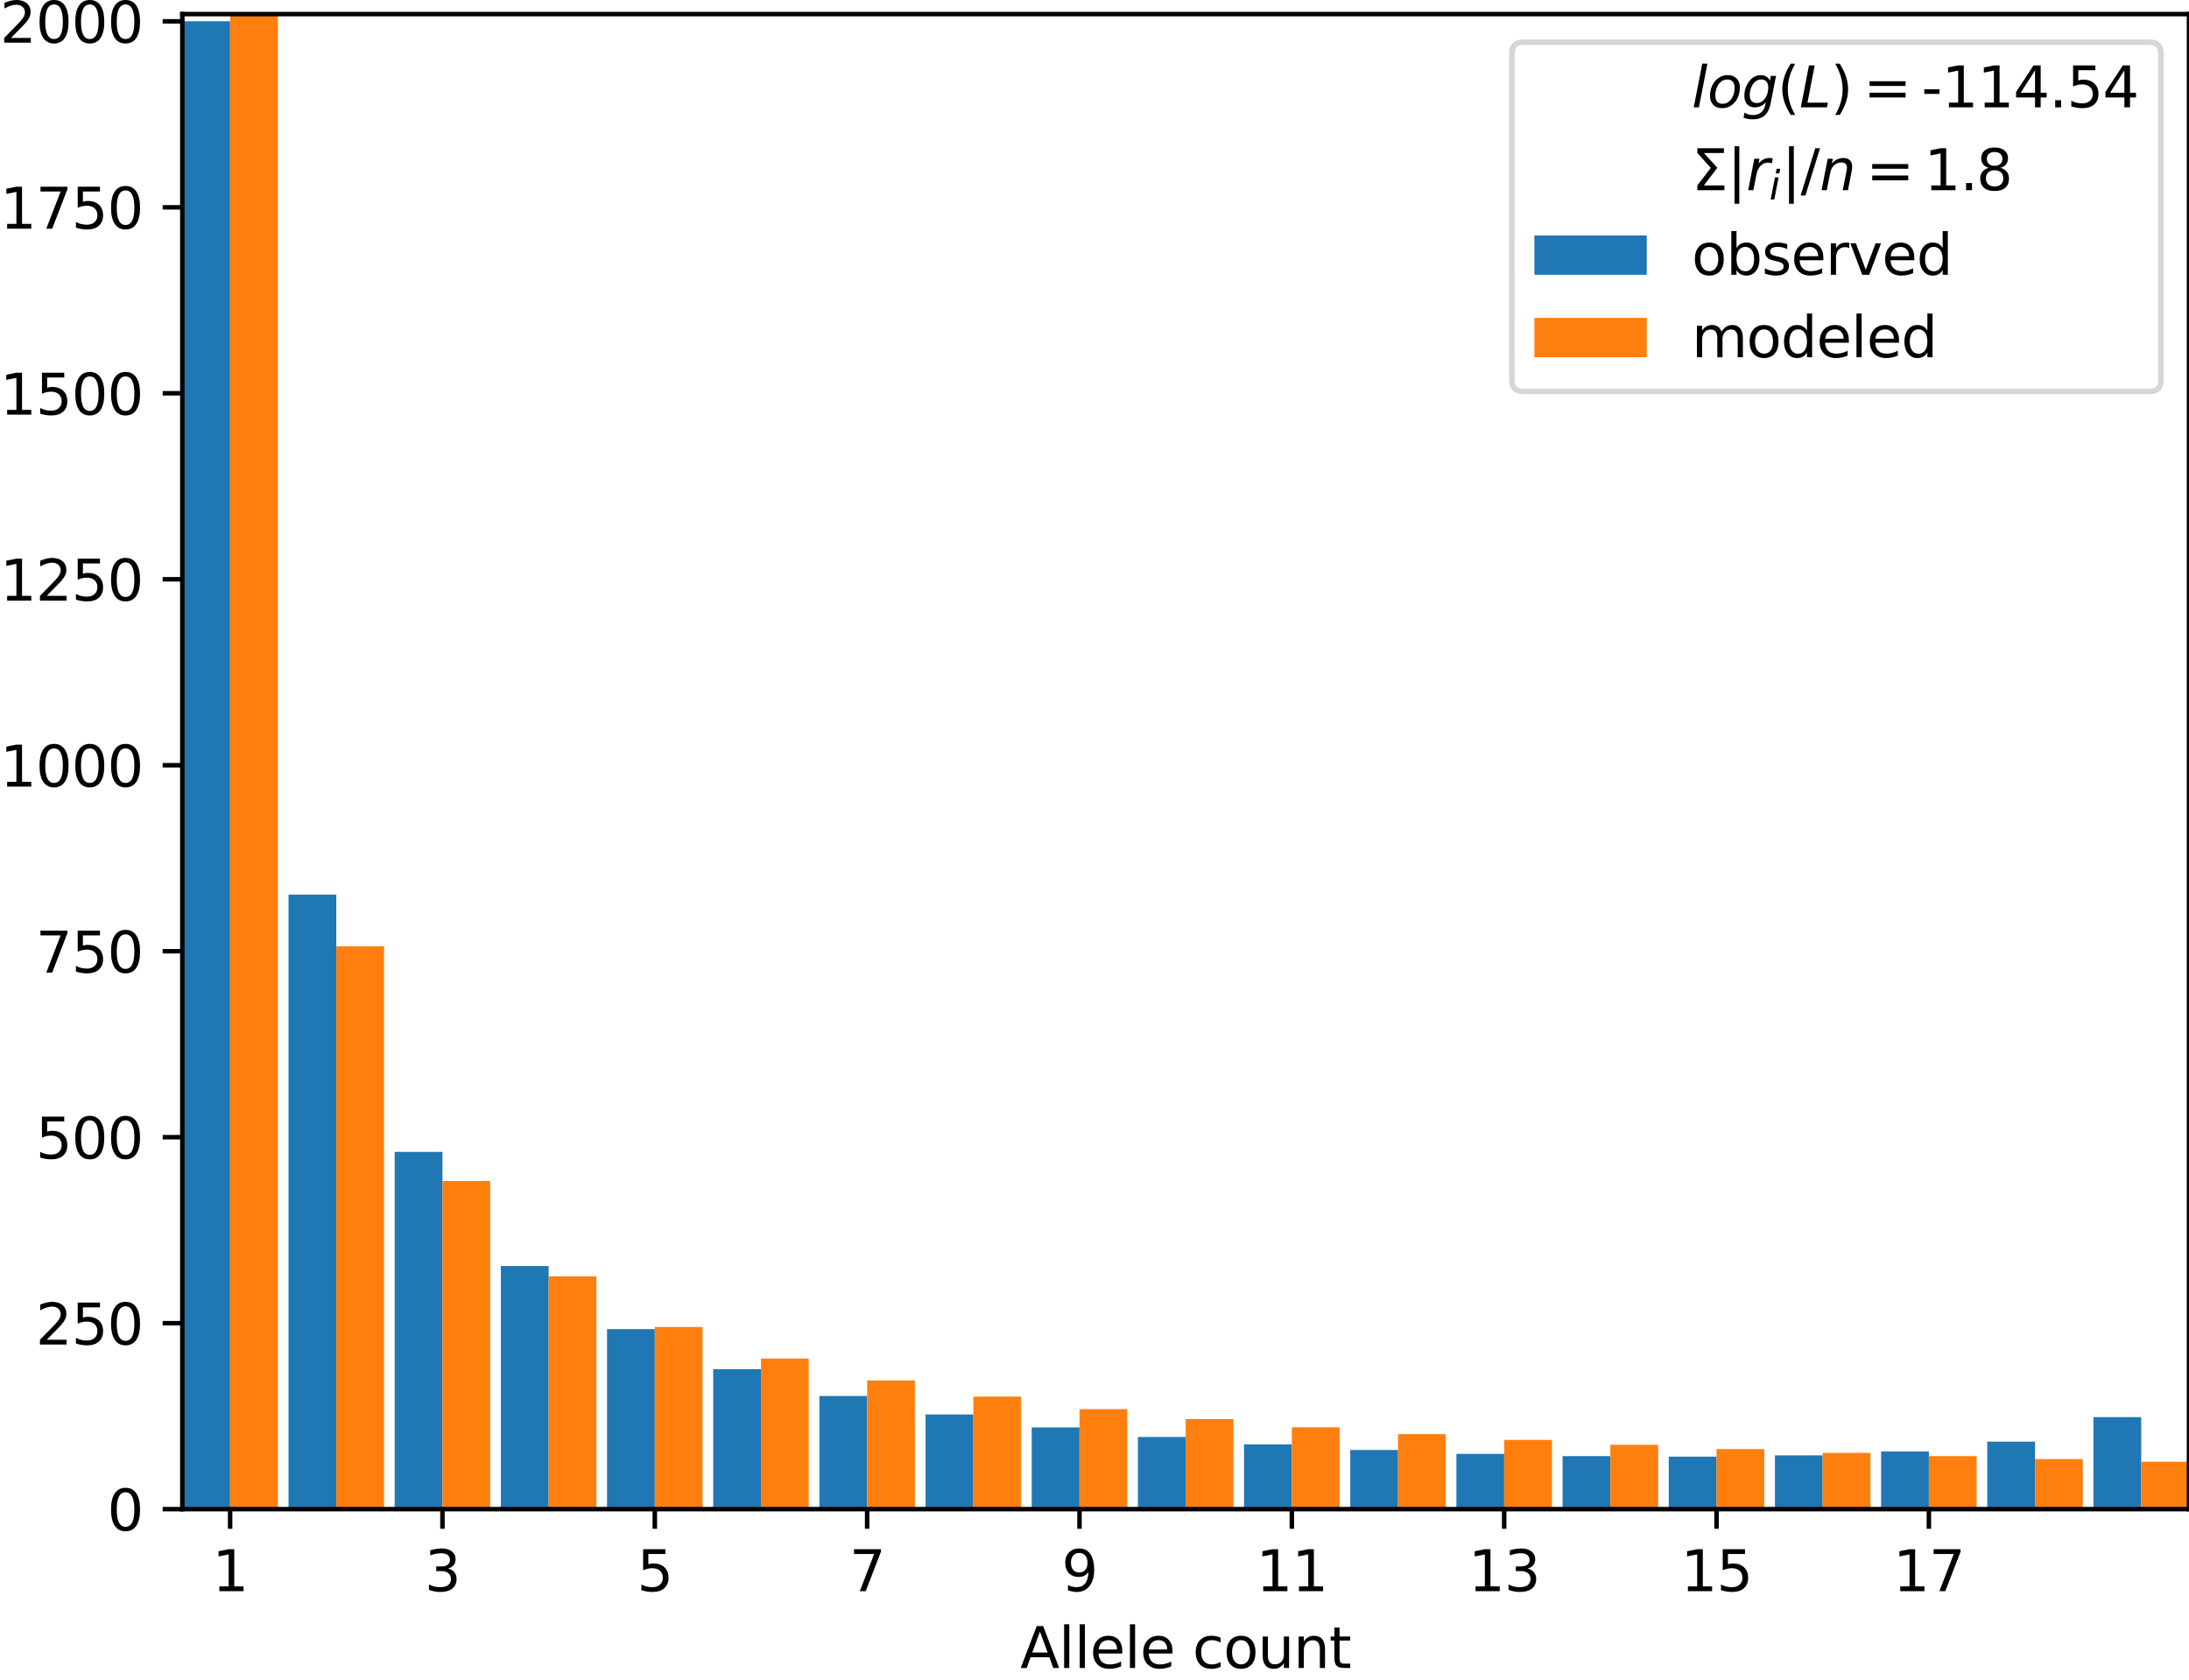 <?xml version="1.0" encoding="utf-8" standalone="no"?>
<!DOCTYPE svg PUBLIC "-//W3C//DTD SVG 1.1//EN"
  "http://www.w3.org/Graphics/SVG/1.1/DTD/svg11.dtd">
<svg height="298.978pt" version="1.1" viewBox="0 0 389.57 298.978" width="389.57pt" xmlns="http://www.w3.org/2000/svg" xmlns:xlink="http://www.w3.org/1999/xlink">
 <defs>
  <style type="text/css">*{stroke-linecap:butt;stroke-linejoin:round;}</style>
 </defs>
 <g id="figure_1">
  <g id="patch_1">
   <path d="M 0 298.978 
L 389.57 298.978 
L 389.57 0 
L 0 0 
z
" style="fill:#ffffff;"/>
  </g>
  <g id="axes_1">
   <g id="patch_2">
    <path d="M 32.45 268.622 
L 389.57 268.622 
L 389.57 2.51 
L 32.45 2.51 
z
" style="fill:#ffffff;"/>
   </g>
   <g id="patch_3">
    <path clip-path="url(#p845a139a8b)" d="M 32.45 268.622 
L 40.953 268.622 
L 40.953 3.779 
L 32.45 3.779 
z
" style="fill:#1f77b4;"/>
   </g>
   <g id="patch_4">
    <path clip-path="url(#p845a139a8b)" d="M 51.345 268.622 
L 59.848 268.622 
L 59.848 159.237 
L 51.345 159.237 
z
" style="fill:#1f77b4;"/>
   </g>
   <g id="patch_5">
    <path clip-path="url(#p845a139a8b)" d="M 70.24 268.622 
L 78.743 268.622 
L 78.743 205.026 
L 70.24 205.026 
z
" style="fill:#1f77b4;"/>
   </g>
   <g id="patch_6">
    <path clip-path="url(#p845a139a8b)" d="M 89.136 268.622 
L 97.639 268.622 
L 97.639 225.345 
L 89.136 225.345 
z
" style="fill:#1f77b4;"/>
   </g>
   <g id="patch_7">
    <path clip-path="url(#p845a139a8b)" d="M 108.031 268.622 
L 116.534 268.622 
L 116.534 236.58 
L 108.031 236.58 
z
" style="fill:#1f77b4;"/>
   </g>
   <g id="patch_8">
    <path clip-path="url(#p845a139a8b)" d="M 126.926 268.622 
L 135.429 268.622 
L 135.429 243.703 
L 126.926 243.703 
z
" style="fill:#1f77b4;"/>
   </g>
   <g id="patch_9">
    <path clip-path="url(#p845a139a8b)" d="M 145.821 268.622 
L 154.324 268.622 
L 154.324 248.486 
L 145.821 248.486 
z
" style="fill:#1f77b4;"/>
   </g>
   <g id="patch_10">
    <path clip-path="url(#p845a139a8b)" d="M 164.717 268.622 
L 173.22 268.622 
L 173.22 251.763 
L 164.717 251.763 
z
" style="fill:#1f77b4;"/>
   </g>
   <g id="patch_11">
    <path clip-path="url(#p845a139a8b)" d="M 183.612 268.622 
L 192.115 268.622 
L 192.115 254.073 
L 183.612 254.073 
z
" style="fill:#1f77b4;"/>
   </g>
   <g id="patch_12">
    <path clip-path="url(#p845a139a8b)" d="M 202.507 268.622 
L 211.01 268.622 
L 211.01 255.781 
L 202.507 255.781 
z
" style="fill:#1f77b4;"/>
   </g>
   <g id="patch_13">
    <path clip-path="url(#p845a139a8b)" d="M 221.402 268.622 
L 229.905 268.622 
L 229.905 257.095 
L 221.402 257.095 
z
" style="fill:#1f77b4;"/>
   </g>
   <g id="patch_14">
    <path clip-path="url(#p845a139a8b)" d="M 240.298 268.622 
L 248.8 268.622 
L 248.8 258.096 
L 240.298 258.096 
z
" style="fill:#1f77b4;"/>
   </g>
   <g id="patch_15">
    <path clip-path="url(#p845a139a8b)" d="M 259.193 268.622 
L 267.696 268.622 
L 267.696 258.791 
L 259.193 258.791 
z
" style="fill:#1f77b4;"/>
   </g>
   <g id="patch_16">
    <path clip-path="url(#p845a139a8b)" d="M 278.088 268.622 
L 286.591 268.622 
L 286.591 259.181 
L 278.088 259.181 
z
" style="fill:#1f77b4;"/>
   </g>
   <g id="patch_17">
    <path clip-path="url(#p845a139a8b)" d="M 296.983 268.622 
L 305.486 268.622 
L 305.486 259.274 
L 296.983 259.274 
z
" style="fill:#1f77b4;"/>
   </g>
   <g id="patch_18">
    <path clip-path="url(#p845a139a8b)" d="M 315.879 268.622 
L 324.381 268.622 
L 324.381 259.053 
L 315.879 259.053 
z
" style="fill:#1f77b4;"/>
   </g>
   <g id="patch_19">
    <path clip-path="url(#p845a139a8b)" d="M 334.774 268.622 
L 343.277 268.622 
L 343.277 258.353 
L 334.774 258.353 
z
" style="fill:#1f77b4;"/>
   </g>
   <g id="patch_20">
    <path clip-path="url(#p845a139a8b)" d="M 353.669 268.622 
L 362.172 268.622 
L 362.172 256.607 
L 353.669 256.607 
z
" style="fill:#1f77b4;"/>
   </g>
   <g id="patch_21">
    <path clip-path="url(#p845a139a8b)" d="M 372.564 268.622 
L 381.067 268.622 
L 381.067 252.244 
L 372.564 252.244 
z
" style="fill:#1f77b4;"/>
   </g>
   <g id="patch_22">
    <path clip-path="url(#p845a139a8b)" d="M 40.953 268.622 
L 49.456 268.622 
L 49.456 2.51 
L 40.953 2.51 
z
" style="fill:#ff7f0e;"/>
   </g>
   <g id="patch_23">
    <path clip-path="url(#p845a139a8b)" d="M 59.848 268.622 
L 68.351 268.622 
L 68.351 168.439 
L 59.848 168.439 
z
" style="fill:#ff7f0e;"/>
   </g>
   <g id="patch_24">
    <path clip-path="url(#p845a139a8b)" d="M 78.743 268.622 
L 87.246 268.622 
L 87.246 210.209 
L 78.743 210.209 
z
" style="fill:#ff7f0e;"/>
   </g>
   <g id="patch_25">
    <path clip-path="url(#p845a139a8b)" d="M 97.639 268.622 
L 106.141 268.622 
L 106.141 227.193 
L 97.639 227.193 
z
" style="fill:#ff7f0e;"/>
   </g>
   <g id="patch_26">
    <path clip-path="url(#p845a139a8b)" d="M 116.534 268.622 
L 125.037 268.622 
L 125.037 236.192 
L 116.534 236.192 
z
" style="fill:#ff7f0e;"/>
   </g>
   <g id="patch_27">
    <path clip-path="url(#p845a139a8b)" d="M 135.429 268.622 
L 143.932 268.622 
L 143.932 241.814 
L 135.429 241.814 
z
" style="fill:#ff7f0e;"/>
   </g>
   <g id="patch_28">
    <path clip-path="url(#p845a139a8b)" d="M 154.324 268.622 
L 162.827 268.622 
L 162.827 245.709 
L 154.324 245.709 
z
" style="fill:#ff7f0e;"/>
   </g>
   <g id="patch_29">
    <path clip-path="url(#p845a139a8b)" d="M 173.22 268.622 
L 181.722 268.622 
L 181.722 248.591 
L 173.22 248.591 
z
" style="fill:#ff7f0e;"/>
   </g>
   <g id="patch_30">
    <path clip-path="url(#p845a139a8b)" d="M 192.115 268.622 
L 200.618 268.622 
L 200.618 250.819 
L 192.115 250.819 
z
" style="fill:#ff7f0e;"/>
   </g>
   <g id="patch_31">
    <path clip-path="url(#p845a139a8b)" d="M 211.01 268.622 
L 219.513 268.622 
L 219.513 252.599 
L 211.01 252.599 
z
" style="fill:#ff7f0e;"/>
   </g>
   <g id="patch_32">
    <path clip-path="url(#p845a139a8b)" d="M 229.905 268.622 
L 238.408 268.622 
L 238.408 254.053 
L 229.905 254.053 
z
" style="fill:#ff7f0e;"/>
   </g>
   <g id="patch_33">
    <path clip-path="url(#p845a139a8b)" d="M 248.8 268.622 
L 257.303 268.622 
L 257.303 255.266 
L 248.8 255.266 
z
" style="fill:#ff7f0e;"/>
   </g>
   <g id="patch_34">
    <path clip-path="url(#p845a139a8b)" d="M 267.696 268.622 
L 276.199 268.622 
L 276.199 256.291 
L 267.696 256.291 
z
" style="fill:#ff7f0e;"/>
   </g>
   <g id="patch_35">
    <path clip-path="url(#p845a139a8b)" d="M 286.591 268.622 
L 295.094 268.622 
L 295.094 257.17 
L 286.591 257.17 
z
" style="fill:#ff7f0e;"/>
   </g>
   <g id="patch_36">
    <path clip-path="url(#p845a139a8b)" d="M 305.486 268.622 
L 313.989 268.622 
L 313.989 257.933 
L 305.486 257.933 
z
" style="fill:#ff7f0e;"/>
   </g>
   <g id="patch_37">
    <path clip-path="url(#p845a139a8b)" d="M 324.381 268.622 
L 332.884 268.622 
L 332.884 258.6 
L 324.381 258.6 
z
" style="fill:#ff7f0e;"/>
   </g>
   <g id="patch_38">
    <path clip-path="url(#p845a139a8b)" d="M 343.277 268.622 
L 351.78 268.622 
L 351.78 259.188 
L 343.277 259.188 
z
" style="fill:#ff7f0e;"/>
   </g>
   <g id="patch_39">
    <path clip-path="url(#p845a139a8b)" d="M 362.172 268.622 
L 370.675 268.622 
L 370.675 259.712 
L 362.172 259.712 
z
" style="fill:#ff7f0e;"/>
   </g>
   <g id="patch_40">
    <path clip-path="url(#p845a139a8b)" d="M 381.067 268.622 
L 389.57 268.622 
L 389.57 260.18 
L 381.067 260.18 
z
" style="fill:#ff7f0e;"/>
   </g>
   <g id="matplotlib.axis_1">
    <g id="xtick_1">
     <g id="line2d_1">
      <defs>
       <path d="M 0 0 
L 0 3.5 
" id="me389faf2fe" style="stroke:#000000;stroke-width:0.8;"/>
      </defs>
      <g>
       <use style="stroke:#000000;stroke-width:0.8;" x="40.953" xlink:href="#me389faf2fe" y="268.622"/>
      </g>
     </g>
     <g id="text_1">
      <!-- 1 -->
      <g transform="translate(37.772 283.22)scale(0.1 -0.1)">
       <defs>
        <path d="M 794 531 
L 1825 531 
L 1825 4091 
L 703 3866 
L 703 4441 
L 1819 4666 
L 2450 4666 
L 2450 531 
L 3481 531 
L 3481 0 
L 794 0 
L 794 531 
z
" id="DejaVuSans-31" transform="scale(0.016)"/>
       </defs>
       <use xlink:href="#DejaVuSans-31"/>
      </g>
     </g>
    </g>
    <g id="xtick_2">
     <g id="line2d_2">
      <g>
       <use style="stroke:#000000;stroke-width:0.8;" x="78.743" xlink:href="#me389faf2fe" y="268.622"/>
      </g>
     </g>
     <g id="text_2">
      <!-- 3 -->
      <g transform="translate(75.562 283.22)scale(0.1 -0.1)">
       <defs>
        <path d="M 2597 2516 
Q 3050 2419 3304 2112 
Q 3559 1806 3559 1356 
Q 3559 666 3084 287 
Q 2609 -91 1734 -91 
Q 1441 -91 1130 -33 
Q 819 25 488 141 
L 488 750 
Q 750 597 1062 519 
Q 1375 441 1716 441 
Q 2309 441 2620 675 
Q 2931 909 2931 1356 
Q 2931 1769 2642 2001 
Q 2353 2234 1838 2234 
L 1294 2234 
L 1294 2753 
L 1863 2753 
Q 2328 2753 2575 2939 
Q 2822 3125 2822 3475 
Q 2822 3834 2567 4026 
Q 2313 4219 1838 4219 
Q 1578 4219 1281 4162 
Q 984 4106 628 3988 
L 628 4550 
Q 988 4650 1302 4700 
Q 1616 4750 1894 4750 
Q 2613 4750 3031 4423 
Q 3450 4097 3450 3541 
Q 3450 3153 3228 2886 
Q 3006 2619 2597 2516 
z
" id="DejaVuSans-33" transform="scale(0.016)"/>
       </defs>
       <use xlink:href="#DejaVuSans-33"/>
      </g>
     </g>
    </g>
    <g id="xtick_3">
     <g id="line2d_3">
      <g>
       <use style="stroke:#000000;stroke-width:0.8;" x="116.534" xlink:href="#me389faf2fe" y="268.622"/>
      </g>
     </g>
     <g id="text_3">
      <!-- 5 -->
      <g transform="translate(113.353 283.22)scale(0.1 -0.1)">
       <defs>
        <path d="M 691 4666 
L 3169 4666 
L 3169 4134 
L 1269 4134 
L 1269 2991 
Q 1406 3038 1543 3061 
Q 1681 3084 1819 3084 
Q 2600 3084 3056 2656 
Q 3513 2228 3513 1497 
Q 3513 744 3044 326 
Q 2575 -91 1722 -91 
Q 1428 -91 1123 -41 
Q 819 9 494 109 
L 494 744 
Q 775 591 1075 516 
Q 1375 441 1709 441 
Q 2250 441 2565 725 
Q 2881 1009 2881 1497 
Q 2881 1984 2565 2268 
Q 2250 2553 1709 2553 
Q 1456 2553 1204 2497 
Q 953 2441 691 2322 
L 691 4666 
z
" id="DejaVuSans-35" transform="scale(0.016)"/>
       </defs>
       <use xlink:href="#DejaVuSans-35"/>
      </g>
     </g>
    </g>
    <g id="xtick_4">
     <g id="line2d_4">
      <g>
       <use style="stroke:#000000;stroke-width:0.8;" x="154.324" xlink:href="#me389faf2fe" y="268.622"/>
      </g>
     </g>
     <g id="text_4">
      <!-- 7 -->
      <g transform="translate(151.143 283.22)scale(0.1 -0.1)">
       <defs>
        <path d="M 525 4666 
L 3525 4666 
L 3525 4397 
L 1831 0 
L 1172 0 
L 2766 4134 
L 525 4134 
L 525 4666 
z
" id="DejaVuSans-37" transform="scale(0.016)"/>
       </defs>
       <use xlink:href="#DejaVuSans-37"/>
      </g>
     </g>
    </g>
    <g id="xtick_5">
     <g id="line2d_5">
      <g>
       <use style="stroke:#000000;stroke-width:0.8;" x="192.115" xlink:href="#me389faf2fe" y="268.622"/>
      </g>
     </g>
     <g id="text_5">
      <!-- 9 -->
      <g transform="translate(188.934 283.22)scale(0.1 -0.1)">
       <defs>
        <path d="M 703 97 
L 703 672 
Q 941 559 1184 500 
Q 1428 441 1663 441 
Q 2288 441 2617 861 
Q 2947 1281 2994 2138 
Q 2813 1869 2534 1725 
Q 2256 1581 1919 1581 
Q 1219 1581 811 2004 
Q 403 2428 403 3163 
Q 403 3881 828 4315 
Q 1253 4750 1959 4750 
Q 2769 4750 3195 4129 
Q 3622 3509 3622 2328 
Q 3622 1225 3098 567 
Q 2575 -91 1691 -91 
Q 1453 -91 1209 -44 
Q 966 3 703 97 
z
M 1959 2075 
Q 2384 2075 2632 2365 
Q 2881 2656 2881 3163 
Q 2881 3666 2632 3958 
Q 2384 4250 1959 4250 
Q 1534 4250 1286 3958 
Q 1038 3666 1038 3163 
Q 1038 2656 1286 2365 
Q 1534 2075 1959 2075 
z
" id="DejaVuSans-39" transform="scale(0.016)"/>
       </defs>
       <use xlink:href="#DejaVuSans-39"/>
      </g>
     </g>
    </g>
    <g id="xtick_6">
     <g id="line2d_6">
      <g>
       <use style="stroke:#000000;stroke-width:0.8;" x="229.905" xlink:href="#me389faf2fe" y="268.622"/>
      </g>
     </g>
     <g id="text_6">
      <!-- 11 -->
      <g transform="translate(223.543 283.22)scale(0.1 -0.1)">
       <use xlink:href="#DejaVuSans-31"/>
       <use x="63.623" xlink:href="#DejaVuSans-31"/>
      </g>
     </g>
    </g>
    <g id="xtick_7">
     <g id="line2d_7">
      <g>
       <use style="stroke:#000000;stroke-width:0.8;" x="267.696" xlink:href="#me389faf2fe" y="268.622"/>
      </g>
     </g>
     <g id="text_7">
      <!-- 13 -->
      <g transform="translate(261.333 283.22)scale(0.1 -0.1)">
       <use xlink:href="#DejaVuSans-31"/>
       <use x="63.623" xlink:href="#DejaVuSans-33"/>
      </g>
     </g>
    </g>
    <g id="xtick_8">
     <g id="line2d_8">
      <g>
       <use style="stroke:#000000;stroke-width:0.8;" x="305.486" xlink:href="#me389faf2fe" y="268.622"/>
      </g>
     </g>
     <g id="text_8">
      <!-- 15 -->
      <g transform="translate(299.124 283.22)scale(0.1 -0.1)">
       <use xlink:href="#DejaVuSans-31"/>
       <use x="63.623" xlink:href="#DejaVuSans-35"/>
      </g>
     </g>
    </g>
    <g id="xtick_9">
     <g id="line2d_9">
      <g>
       <use style="stroke:#000000;stroke-width:0.8;" x="343.277" xlink:href="#me389faf2fe" y="268.622"/>
      </g>
     </g>
     <g id="text_9">
      <!-- 17 -->
      <g transform="translate(336.914 283.22)scale(0.1 -0.1)">
       <use xlink:href="#DejaVuSans-31"/>
       <use x="63.623" xlink:href="#DejaVuSans-37"/>
      </g>
     </g>
    </g>
    <g id="text_10">
     <!-- Allele count -->
     <g transform="translate(181.574 296.898)scale(0.1 -0.1)">
      <defs>
       <path d="M 2188 4044 
L 1331 1722 
L 3047 1722 
L 2188 4044 
z
M 1831 4666 
L 2547 4666 
L 4325 0 
L 3669 0 
L 3244 1197 
L 1141 1197 
L 716 0 
L 50 0 
L 1831 4666 
z
" id="DejaVuSans-41" transform="scale(0.016)"/>
       <path d="M 603 4863 
L 1178 4863 
L 1178 0 
L 603 0 
L 603 4863 
z
" id="DejaVuSans-6c" transform="scale(0.016)"/>
       <path d="M 3597 1894 
L 3597 1613 
L 953 1613 
Q 991 1019 1311 708 
Q 1631 397 2203 397 
Q 2534 397 2845 478 
Q 3156 559 3463 722 
L 3463 178 
Q 3153 47 2828 -22 
Q 2503 -91 2169 -91 
Q 1331 -91 842 396 
Q 353 884 353 1716 
Q 353 2575 817 3079 
Q 1281 3584 2069 3584 
Q 2775 3584 3186 3129 
Q 3597 2675 3597 1894 
z
M 3022 2063 
Q 3016 2534 2758 2815 
Q 2500 3097 2075 3097 
Q 1594 3097 1305 2825 
Q 1016 2553 972 2059 
L 3022 2063 
z
" id="DejaVuSans-65" transform="scale(0.016)"/>
       <path id="DejaVuSans-20" transform="scale(0.016)"/>
       <path d="M 3122 3366 
L 3122 2828 
Q 2878 2963 2633 3030 
Q 2388 3097 2138 3097 
Q 1578 3097 1268 2742 
Q 959 2388 959 1747 
Q 959 1106 1268 751 
Q 1578 397 2138 397 
Q 2388 397 2633 464 
Q 2878 531 3122 666 
L 3122 134 
Q 2881 22 2623 -34 
Q 2366 -91 2075 -91 
Q 1284 -91 818 406 
Q 353 903 353 1747 
Q 353 2603 823 3093 
Q 1294 3584 2113 3584 
Q 2378 3584 2631 3529 
Q 2884 3475 3122 3366 
z
" id="DejaVuSans-63" transform="scale(0.016)"/>
       <path d="M 1959 3097 
Q 1497 3097 1228 2736 
Q 959 2375 959 1747 
Q 959 1119 1226 758 
Q 1494 397 1959 397 
Q 2419 397 2687 759 
Q 2956 1122 2956 1747 
Q 2956 2369 2687 2733 
Q 2419 3097 1959 3097 
z
M 1959 3584 
Q 2709 3584 3137 3096 
Q 3566 2609 3566 1747 
Q 3566 888 3137 398 
Q 2709 -91 1959 -91 
Q 1206 -91 779 398 
Q 353 888 353 1747 
Q 353 2609 779 3096 
Q 1206 3584 1959 3584 
z
" id="DejaVuSans-6f" transform="scale(0.016)"/>
       <path d="M 544 1381 
L 544 3500 
L 1119 3500 
L 1119 1403 
Q 1119 906 1312 657 
Q 1506 409 1894 409 
Q 2359 409 2629 706 
Q 2900 1003 2900 1516 
L 2900 3500 
L 3475 3500 
L 3475 0 
L 2900 0 
L 2900 538 
Q 2691 219 2414 64 
Q 2138 -91 1772 -91 
Q 1169 -91 856 284 
Q 544 659 544 1381 
z
M 1991 3584 
L 1991 3584 
z
" id="DejaVuSans-75" transform="scale(0.016)"/>
       <path d="M 3513 2113 
L 3513 0 
L 2938 0 
L 2938 2094 
Q 2938 2591 2744 2837 
Q 2550 3084 2163 3084 
Q 1697 3084 1428 2787 
Q 1159 2491 1159 1978 
L 1159 0 
L 581 0 
L 581 3500 
L 1159 3500 
L 1159 2956 
Q 1366 3272 1645 3428 
Q 1925 3584 2291 3584 
Q 2894 3584 3203 3211 
Q 3513 2838 3513 2113 
z
" id="DejaVuSans-6e" transform="scale(0.016)"/>
       <path d="M 1172 4494 
L 1172 3500 
L 2356 3500 
L 2356 3053 
L 1172 3053 
L 1172 1153 
Q 1172 725 1289 603 
Q 1406 481 1766 481 
L 2356 481 
L 2356 0 
L 1766 0 
Q 1100 0 847 248 
Q 594 497 594 1153 
L 594 3053 
L 172 3053 
L 172 3500 
L 594 3500 
L 594 4494 
L 1172 4494 
z
" id="DejaVuSans-74" transform="scale(0.016)"/>
      </defs>
      <use xlink:href="#DejaVuSans-41"/>
      <use x="68.408" xlink:href="#DejaVuSans-6c"/>
      <use x="96.191" xlink:href="#DejaVuSans-6c"/>
      <use x="123.975" xlink:href="#DejaVuSans-65"/>
      <use x="185.498" xlink:href="#DejaVuSans-6c"/>
      <use x="213.281" xlink:href="#DejaVuSans-65"/>
      <use x="274.805" xlink:href="#DejaVuSans-20"/>
      <use x="306.592" xlink:href="#DejaVuSans-63"/>
      <use x="361.572" xlink:href="#DejaVuSans-6f"/>
      <use x="422.754" xlink:href="#DejaVuSans-75"/>
      <use x="486.133" xlink:href="#DejaVuSans-6e"/>
      <use x="549.512" xlink:href="#DejaVuSans-74"/>
     </g>
    </g>
   </g>
   <g id="matplotlib.axis_2">
    <g id="ytick_1">
     <g id="line2d_10">
      <defs>
       <path d="M 0 0 
L -3.5 0 
" id="m0a945acbe6" style="stroke:#000000;stroke-width:0.8;"/>
      </defs>
      <g>
       <use style="stroke:#000000;stroke-width:0.8;" x="32.45" xlink:href="#m0a945acbe6" y="268.622"/>
      </g>
     </g>
     <g id="text_11">
      <!-- 0 -->
      <g transform="translate(19.087 272.421)scale(0.1 -0.1)">
       <defs>
        <path d="M 2034 4250 
Q 1547 4250 1301 3770 
Q 1056 3291 1056 2328 
Q 1056 1369 1301 889 
Q 1547 409 2034 409 
Q 2525 409 2770 889 
Q 3016 1369 3016 2328 
Q 3016 3291 2770 3770 
Q 2525 4250 2034 4250 
z
M 2034 4750 
Q 2819 4750 3233 4129 
Q 3647 3509 3647 2328 
Q 3647 1150 3233 529 
Q 2819 -91 2034 -91 
Q 1250 -91 836 529 
Q 422 1150 422 2328 
Q 422 3509 836 4129 
Q 1250 4750 2034 4750 
z
" id="DejaVuSans-30" transform="scale(0.016)"/>
       </defs>
       <use xlink:href="#DejaVuSans-30"/>
      </g>
     </g>
    </g>
    <g id="ytick_2">
     <g id="line2d_11">
      <g>
       <use style="stroke:#000000;stroke-width:0.8;" x="32.45" xlink:href="#m0a945acbe6" y="235.519"/>
      </g>
     </g>
     <g id="text_12">
      <!-- 250 -->
      <g transform="translate(6.362 239.318)scale(0.1 -0.1)">
       <defs>
        <path d="M 1228 531 
L 3431 531 
L 3431 0 
L 469 0 
L 469 531 
Q 828 903 1448 1529 
Q 2069 2156 2228 2338 
Q 2531 2678 2651 2914 
Q 2772 3150 2772 3378 
Q 2772 3750 2511 3984 
Q 2250 4219 1831 4219 
Q 1534 4219 1204 4116 
Q 875 4013 500 3803 
L 500 4441 
Q 881 4594 1212 4672 
Q 1544 4750 1819 4750 
Q 2544 4750 2975 4387 
Q 3406 4025 3406 3419 
Q 3406 3131 3298 2873 
Q 3191 2616 2906 2266 
Q 2828 2175 2409 1742 
Q 1991 1309 1228 531 
z
" id="DejaVuSans-32" transform="scale(0.016)"/>
       </defs>
       <use xlink:href="#DejaVuSans-32"/>
       <use x="63.623" xlink:href="#DejaVuSans-35"/>
       <use x="127.246" xlink:href="#DejaVuSans-30"/>
      </g>
     </g>
    </g>
    <g id="ytick_3">
     <g id="line2d_12">
      <g>
       <use style="stroke:#000000;stroke-width:0.8;" x="32.45" xlink:href="#m0a945acbe6" y="202.416"/>
      </g>
     </g>
     <g id="text_13">
      <!-- 500 -->
      <g transform="translate(6.362 206.215)scale(0.1 -0.1)">
       <use xlink:href="#DejaVuSans-35"/>
       <use x="63.623" xlink:href="#DejaVuSans-30"/>
       <use x="127.246" xlink:href="#DejaVuSans-30"/>
      </g>
     </g>
    </g>
    <g id="ytick_4">
     <g id="line2d_13">
      <g>
       <use style="stroke:#000000;stroke-width:0.8;" x="32.45" xlink:href="#m0a945acbe6" y="169.313"/>
      </g>
     </g>
     <g id="text_14">
      <!-- 750 -->
      <g transform="translate(6.362 173.112)scale(0.1 -0.1)">
       <use xlink:href="#DejaVuSans-37"/>
       <use x="63.623" xlink:href="#DejaVuSans-35"/>
       <use x="127.246" xlink:href="#DejaVuSans-30"/>
      </g>
     </g>
    </g>
    <g id="ytick_5">
     <g id="line2d_14">
      <g>
       <use style="stroke:#000000;stroke-width:0.8;" x="32.45" xlink:href="#m0a945acbe6" y="136.21"/>
      </g>
     </g>
     <g id="text_15">
      <!-- 1000 -->
      <g transform="translate(0 140.01)scale(0.1 -0.1)">
       <use xlink:href="#DejaVuSans-31"/>
       <use x="63.623" xlink:href="#DejaVuSans-30"/>
       <use x="127.246" xlink:href="#DejaVuSans-30"/>
       <use x="190.869" xlink:href="#DejaVuSans-30"/>
      </g>
     </g>
    </g>
    <g id="ytick_6">
     <g id="line2d_15">
      <g>
       <use style="stroke:#000000;stroke-width:0.8;" x="32.45" xlink:href="#m0a945acbe6" y="103.108"/>
      </g>
     </g>
     <g id="text_16">
      <!-- 1250 -->
      <g transform="translate(0 106.907)scale(0.1 -0.1)">
       <use xlink:href="#DejaVuSans-31"/>
       <use x="63.623" xlink:href="#DejaVuSans-32"/>
       <use x="127.246" xlink:href="#DejaVuSans-35"/>
       <use x="190.869" xlink:href="#DejaVuSans-30"/>
      </g>
     </g>
    </g>
    <g id="ytick_7">
     <g id="line2d_16">
      <g>
       <use style="stroke:#000000;stroke-width:0.8;" x="32.45" xlink:href="#m0a945acbe6" y="70.005"/>
      </g>
     </g>
     <g id="text_17">
      <!-- 1500 -->
      <g transform="translate(0 73.804)scale(0.1 -0.1)">
       <use xlink:href="#DejaVuSans-31"/>
       <use x="63.623" xlink:href="#DejaVuSans-35"/>
       <use x="127.246" xlink:href="#DejaVuSans-30"/>
       <use x="190.869" xlink:href="#DejaVuSans-30"/>
      </g>
     </g>
    </g>
    <g id="ytick_8">
     <g id="line2d_17">
      <g>
       <use style="stroke:#000000;stroke-width:0.8;" x="32.45" xlink:href="#m0a945acbe6" y="36.902"/>
      </g>
     </g>
     <g id="text_18">
      <!-- 1750 -->
      <g transform="translate(0 40.701)scale(0.1 -0.1)">
       <use xlink:href="#DejaVuSans-31"/>
       <use x="63.623" xlink:href="#DejaVuSans-37"/>
       <use x="127.246" xlink:href="#DejaVuSans-35"/>
       <use x="190.869" xlink:href="#DejaVuSans-30"/>
      </g>
     </g>
    </g>
    <g id="ytick_9">
     <g id="line2d_18">
      <g>
       <use style="stroke:#000000;stroke-width:0.8;" x="32.45" xlink:href="#m0a945acbe6" y="3.799"/>
      </g>
     </g>
     <g id="text_19">
      <!-- 2000 -->
      <g transform="translate(0 7.598)scale(0.1 -0.1)">
       <use xlink:href="#DejaVuSans-32"/>
       <use x="63.623" xlink:href="#DejaVuSans-30"/>
       <use x="127.246" xlink:href="#DejaVuSans-30"/>
       <use x="190.869" xlink:href="#DejaVuSans-30"/>
      </g>
     </g>
    </g>
   </g>
   <g id="line2d_19">
    <path clip-path="url(#p845a139a8b)" d="M 36.701 268.622 
" style="fill:none;stroke:#1f77b4;stroke-linecap:square;stroke-opacity:0;stroke-width:1.5;"/>
   </g>
   <g id="line2d_20">
    <path clip-path="url(#p845a139a8b)" d="M 36.701 268.622 
" style="fill:none;stroke:#ff7f0e;stroke-linecap:square;stroke-opacity:0;stroke-width:1.5;"/>
   </g>
   <g id="patch_41">
    <path d="M 32.45 268.622 
L 32.45 2.51 
" style="fill:none;stroke:#000000;stroke-linecap:square;stroke-linejoin:miter;stroke-width:0.8;"/>
   </g>
   <g id="patch_42">
    <path d="M 389.57 268.622 
L 389.57 2.51 
" style="fill:none;stroke:#000000;stroke-linecap:square;stroke-linejoin:miter;stroke-width:0.8;"/>
   </g>
   <g id="patch_43">
    <path d="M 32.45 268.622 
L 389.57 268.622 
" style="fill:none;stroke:#000000;stroke-linecap:square;stroke-linejoin:miter;stroke-width:0.8;"/>
   </g>
   <g id="patch_44">
    <path d="M 32.45 2.51 
L 389.57 2.51 
" style="fill:none;stroke:#000000;stroke-linecap:square;stroke-linejoin:miter;stroke-width:0.8;"/>
   </g>
   <g id="legend_1">
    <g id="patch_45">
     <path d="M 271.07 69.666 
L 382.57 69.666 
Q 384.57 69.666 384.57 67.666 
L 384.57 9.51 
Q 384.57 7.51 382.57 7.51 
L 271.07 7.51 
Q 269.07 7.51 269.07 9.51 
L 269.07 67.666 
Q 269.07 69.666 271.07 69.666 
z
" style="fill:#ffffff;opacity:0.8;stroke:#cccccc;stroke-linejoin:miter;"/>
    </g>
    <g id="line2d_21">
     <path d="M 273.07 15.61 
L 293.07 15.61 
" style="fill:none;stroke:#1f77b4;stroke-linecap:square;stroke-opacity:0;stroke-width:1.5;"/>
    </g>
    <g id="line2d_22"/>
    <g id="text_20">
     <!-- $log(L)=$-114.54 -->
     <g transform="translate(301.07 19.11)scale(0.1 -0.1)">
      <defs>
       <path d="M 1172 4863 
L 1747 4863 
L 800 0 
L 225 0 
L 1172 4863 
z
" id="DejaVuSans-Oblique-6c" transform="scale(0.016)"/>
       <path d="M 1625 -91 
Q 1009 -91 651 289 
Q 294 669 294 1325 
Q 294 1706 417 2101 
Q 541 2497 738 2766 
Q 1047 3184 1428 3384 
Q 1809 3584 2291 3584 
Q 2888 3584 3255 3212 
Q 3622 2841 3622 2241 
Q 3622 1825 3500 1412 
Q 3378 1000 3181 728 
Q 2875 309 2494 109 
Q 2113 -91 1625 -91 
z
M 891 1344 
Q 891 869 1089 633 
Q 1288 397 1691 397 
Q 2269 397 2648 901 
Q 3028 1406 3028 2181 
Q 3028 2634 2825 2865 
Q 2622 3097 2228 3097 
Q 1903 3097 1650 2945 
Q 1397 2794 1197 2484 
Q 1050 2253 970 1956 
Q 891 1659 891 1344 
z
" id="DejaVuSans-Oblique-6f" transform="scale(0.016)"/>
       <path d="M 3816 3500 
L 3219 434 
Q 3047 -456 2561 -893 
Q 2075 -1331 1253 -1331 
Q 950 -1331 690 -1286 
Q 431 -1241 206 -1147 
L 313 -588 
Q 525 -725 762 -790 
Q 1000 -856 1269 -856 
Q 1816 -856 2167 -557 
Q 2519 -259 2631 300 
L 2681 563 
Q 2441 288 2122 144 
Q 1803 0 1434 0 
Q 903 0 598 351 
Q 294 703 294 1319 
Q 294 1803 478 2267 
Q 663 2731 997 3091 
Q 1219 3328 1514 3456 
Q 1809 3584 2131 3584 
Q 2484 3584 2746 3420 
Q 3009 3256 3138 2956 
L 3238 3500 
L 3816 3500 
z
M 2950 2216 
Q 2950 2641 2750 2872 
Q 2550 3103 2181 3103 
Q 1953 3103 1747 3012 
Q 1541 2922 1394 2759 
Q 1156 2491 1023 2127 
Q 891 1763 891 1375 
Q 891 944 1092 712 
Q 1294 481 1672 481 
Q 2219 481 2584 976 
Q 2950 1472 2950 2216 
z
" id="DejaVuSans-Oblique-67" transform="scale(0.016)"/>
       <path d="M 1984 4856 
Q 1566 4138 1362 3434 
Q 1159 2731 1159 2009 
Q 1159 1288 1364 580 
Q 1569 -128 1984 -844 
L 1484 -844 
Q 1016 -109 783 600 
Q 550 1309 550 2009 
Q 550 2706 781 3412 
Q 1013 4119 1484 4856 
L 1984 4856 
z
" id="DejaVuSans-28" transform="scale(0.016)"/>
       <path d="M 1075 4666 
L 1709 4666 
L 909 525 
L 3181 525 
L 3078 0 
L 172 0 
L 1075 4666 
z
" id="DejaVuSans-Oblique-4c" transform="scale(0.016)"/>
       <path d="M 513 4856 
L 1013 4856 
Q 1481 4119 1714 3412 
Q 1947 2706 1947 2009 
Q 1947 1309 1714 600 
Q 1481 -109 1013 -844 
L 513 -844 
Q 928 -128 1133 580 
Q 1338 1288 1338 2009 
Q 1338 2731 1133 3434 
Q 928 4138 513 4856 
z
" id="DejaVuSans-29" transform="scale(0.016)"/>
       <path d="M 678 2906 
L 4684 2906 
L 4684 2381 
L 678 2381 
L 678 2906 
z
M 678 1631 
L 4684 1631 
L 4684 1100 
L 678 1100 
L 678 1631 
z
" id="DejaVuSans-3d" transform="scale(0.016)"/>
       <path d="M 313 2009 
L 1997 2009 
L 1997 1497 
L 313 1497 
L 313 2009 
z
" id="DejaVuSans-2d" transform="scale(0.016)"/>
       <path d="M 2419 4116 
L 825 1625 
L 2419 1625 
L 2419 4116 
z
M 2253 4666 
L 3047 4666 
L 3047 1625 
L 3713 1625 
L 3713 1100 
L 3047 1100 
L 3047 0 
L 2419 0 
L 2419 1100 
L 313 1100 
L 313 1709 
L 2253 4666 
z
" id="DejaVuSans-34" transform="scale(0.016)"/>
       <path d="M 684 794 
L 1344 794 
L 1344 0 
L 684 0 
L 684 794 
z
" id="DejaVuSans-2e" transform="scale(0.016)"/>
      </defs>
      <use transform="translate(0 0.016)" xlink:href="#DejaVuSans-Oblique-6c"/>
      <use transform="translate(27.783 0.016)" xlink:href="#DejaVuSans-Oblique-6f"/>
      <use transform="translate(88.965 0.016)" xlink:href="#DejaVuSans-Oblique-67"/>
      <use transform="translate(152.441 0.016)" xlink:href="#DejaVuSans-28"/>
      <use transform="translate(191.455 0.016)" xlink:href="#DejaVuSans-Oblique-4c"/>
      <use transform="translate(247.168 0.016)" xlink:href="#DejaVuSans-29"/>
      <use transform="translate(305.664 0.016)" xlink:href="#DejaVuSans-3d"/>
      <use transform="translate(408.936 0.016)" xlink:href="#DejaVuSans-2d"/>
      <use transform="translate(445.02 0.016)" xlink:href="#DejaVuSans-31"/>
      <use transform="translate(508.643 0.016)" xlink:href="#DejaVuSans-31"/>
      <use transform="translate(572.266 0.016)" xlink:href="#DejaVuSans-34"/>
      <use transform="translate(635.889 0.016)" xlink:href="#DejaVuSans-2e"/>
      <use transform="translate(667.676 0.016)" xlink:href="#DejaVuSans-35"/>
      <use transform="translate(731.299 0.016)" xlink:href="#DejaVuSans-34"/>
     </g>
    </g>
    <g id="line2d_23">
     <path d="M 273.07 30.41 
L 293.07 30.41 
" style="fill:none;stroke:#ff7f0e;stroke-linecap:square;stroke-opacity:0;stroke-width:1.5;"/>
    </g>
    <g id="line2d_24"/>
    <g id="text_21">
     <!-- $\Sigma |r_i|/n=1.8$ -->
     <g transform="translate(301.07 33.91)scale(0.1 -0.1)">
      <defs>
       <path d="M 1353 531 
L 3634 531 
L 3634 0 
L 628 0 
L 628 531 
L 2125 2481 
L 628 4134 
L 628 4666 
L 3578 4666 
L 3578 4134 
L 1353 4134 
L 2850 2494 
L 1353 531 
z
" id="DejaVuSans-3a3" transform="scale(0.016)"/>
       <path d="M 1344 4891 
L 1344 -1509 
L 813 -1509 
L 813 4891 
L 1344 4891 
z
" id="DejaVuSans-7c" transform="scale(0.016)"/>
       <path d="M 2853 2969 
Q 2766 3016 2653 3041 
Q 2541 3066 2413 3066 
Q 1953 3066 1609 2717 
Q 1266 2369 1153 1784 
L 800 0 
L 225 0 
L 909 3500 
L 1484 3500 
L 1375 2956 
Q 1603 3259 1920 3421 
Q 2238 3584 2597 3584 
Q 2691 3584 2781 3573 
Q 2872 3563 2963 3538 
L 2853 2969 
z
" id="DejaVuSans-Oblique-72" transform="scale(0.016)"/>
       <path d="M 1172 4863 
L 1747 4863 
L 1606 4134 
L 1031 4134 
L 1172 4863 
z
M 909 3500 
L 1484 3500 
L 800 0 
L 225 0 
L 909 3500 
z
" id="DejaVuSans-Oblique-69" transform="scale(0.016)"/>
       <path d="M 1625 4666 
L 2156 4666 
L 531 -594 
L 0 -594 
L 1625 4666 
z
" id="DejaVuSans-2f" transform="scale(0.016)"/>
       <path d="M 3566 2113 
L 3156 0 
L 2578 0 
L 2988 2091 
Q 3016 2238 3031 2350 
Q 3047 2463 3047 2528 
Q 3047 2791 2881 2937 
Q 2716 3084 2419 3084 
Q 1956 3084 1622 2776 
Q 1288 2469 1184 1941 
L 800 0 
L 225 0 
L 903 3500 
L 1478 3500 
L 1363 2950 
Q 1603 3253 1940 3418 
Q 2278 3584 2650 3584 
Q 3113 3584 3367 3334 
Q 3622 3084 3622 2631 
Q 3622 2519 3608 2391 
Q 3594 2263 3566 2113 
z
" id="DejaVuSans-Oblique-6e" transform="scale(0.016)"/>
       <path d="M 2034 2216 
Q 1584 2216 1326 1975 
Q 1069 1734 1069 1313 
Q 1069 891 1326 650 
Q 1584 409 2034 409 
Q 2484 409 2743 651 
Q 3003 894 3003 1313 
Q 3003 1734 2745 1975 
Q 2488 2216 2034 2216 
z
M 1403 2484 
Q 997 2584 770 2862 
Q 544 3141 544 3541 
Q 544 4100 942 4425 
Q 1341 4750 2034 4750 
Q 2731 4750 3128 4425 
Q 3525 4100 3525 3541 
Q 3525 3141 3298 2862 
Q 3072 2584 2669 2484 
Q 3125 2378 3379 2068 
Q 3634 1759 3634 1313 
Q 3634 634 3220 271 
Q 2806 -91 2034 -91 
Q 1263 -91 848 271 
Q 434 634 434 1313 
Q 434 1759 690 2068 
Q 947 2378 1403 2484 
z
M 1172 3481 
Q 1172 3119 1398 2916 
Q 1625 2713 2034 2713 
Q 2441 2713 2670 2916 
Q 2900 3119 2900 3481 
Q 2900 3844 2670 4047 
Q 2441 4250 2034 4250 
Q 1625 4250 1398 4047 
Q 1172 3844 1172 3481 
z
" id="DejaVuSans-38" transform="scale(0.016)"/>
      </defs>
      <use transform="translate(0 0.578)" xlink:href="#DejaVuSans-3a3"/>
      <use transform="translate(63.184 0.578)" xlink:href="#DejaVuSans-7c"/>
      <use transform="translate(96.875 0.578)" xlink:href="#DejaVuSans-Oblique-72"/>
      <use transform="translate(137.988 -15.828)scale(0.7)" xlink:href="#DejaVuSans-Oblique-69"/>
      <use transform="translate(160.171 0.578)" xlink:href="#DejaVuSans-7c"/>
      <use transform="translate(193.862 0.578)" xlink:href="#DejaVuSans-2f"/>
      <use transform="translate(227.554 0.578)" xlink:href="#DejaVuSans-Oblique-6e"/>
      <use transform="translate(310.415 0.578)" xlink:href="#DejaVuSans-3d"/>
      <use transform="translate(413.687 0.578)" xlink:href="#DejaVuSans-31"/>
      <use transform="translate(477.31 0.578)" xlink:href="#DejaVuSans-2e"/>
      <use transform="translate(506.472 0.578)" xlink:href="#DejaVuSans-38"/>
     </g>
    </g>
    <g id="patch_46">
     <path d="M 273.07 48.908 
L 293.07 48.908 
L 293.07 41.908 
L 273.07 41.908 
z
" style="fill:#1f77b4;"/>
    </g>
    <g id="text_22">
     <!-- observed -->
     <g transform="translate(301.07 48.908)scale(0.1 -0.1)">
      <defs>
       <path d="M 3116 1747 
Q 3116 2381 2855 2742 
Q 2594 3103 2138 3103 
Q 1681 3103 1420 2742 
Q 1159 2381 1159 1747 
Q 1159 1113 1420 752 
Q 1681 391 2138 391 
Q 2594 391 2855 752 
Q 3116 1113 3116 1747 
z
M 1159 2969 
Q 1341 3281 1617 3432 
Q 1894 3584 2278 3584 
Q 2916 3584 3314 3078 
Q 3713 2572 3713 1747 
Q 3713 922 3314 415 
Q 2916 -91 2278 -91 
Q 1894 -91 1617 61 
Q 1341 213 1159 525 
L 1159 0 
L 581 0 
L 581 4863 
L 1159 4863 
L 1159 2969 
z
" id="DejaVuSans-62" transform="scale(0.016)"/>
       <path d="M 2834 3397 
L 2834 2853 
Q 2591 2978 2328 3040 
Q 2066 3103 1784 3103 
Q 1356 3103 1142 2972 
Q 928 2841 928 2578 
Q 928 2378 1081 2264 
Q 1234 2150 1697 2047 
L 1894 2003 
Q 2506 1872 2764 1633 
Q 3022 1394 3022 966 
Q 3022 478 2636 193 
Q 2250 -91 1575 -91 
Q 1294 -91 989 -36 
Q 684 19 347 128 
L 347 722 
Q 666 556 975 473 
Q 1284 391 1588 391 
Q 1994 391 2212 530 
Q 2431 669 2431 922 
Q 2431 1156 2273 1281 
Q 2116 1406 1581 1522 
L 1381 1569 
Q 847 1681 609 1914 
Q 372 2147 372 2553 
Q 372 3047 722 3315 
Q 1072 3584 1716 3584 
Q 2034 3584 2315 3537 
Q 2597 3491 2834 3397 
z
" id="DejaVuSans-73" transform="scale(0.016)"/>
       <path d="M 2631 2963 
Q 2534 3019 2420 3045 
Q 2306 3072 2169 3072 
Q 1681 3072 1420 2755 
Q 1159 2438 1159 1844 
L 1159 0 
L 581 0 
L 581 3500 
L 1159 3500 
L 1159 2956 
Q 1341 3275 1631 3429 
Q 1922 3584 2338 3584 
Q 2397 3584 2469 3576 
Q 2541 3569 2628 3553 
L 2631 2963 
z
" id="DejaVuSans-72" transform="scale(0.016)"/>
       <path d="M 191 3500 
L 800 3500 
L 1894 563 
L 2988 3500 
L 3597 3500 
L 2284 0 
L 1503 0 
L 191 3500 
z
" id="DejaVuSans-76" transform="scale(0.016)"/>
       <path d="M 2906 2969 
L 2906 4863 
L 3481 4863 
L 3481 0 
L 2906 0 
L 2906 525 
Q 2725 213 2448 61 
Q 2172 -91 1784 -91 
Q 1150 -91 751 415 
Q 353 922 353 1747 
Q 353 2572 751 3078 
Q 1150 3584 1784 3584 
Q 2172 3584 2448 3432 
Q 2725 3281 2906 2969 
z
M 947 1747 
Q 947 1113 1208 752 
Q 1469 391 1925 391 
Q 2381 391 2643 752 
Q 2906 1113 2906 1747 
Q 2906 2381 2643 2742 
Q 2381 3103 1925 3103 
Q 1469 3103 1208 2742 
Q 947 2381 947 1747 
z
" id="DejaVuSans-64" transform="scale(0.016)"/>
      </defs>
      <use xlink:href="#DejaVuSans-6f"/>
      <use x="61.182" xlink:href="#DejaVuSans-62"/>
      <use x="124.658" xlink:href="#DejaVuSans-73"/>
      <use x="176.758" xlink:href="#DejaVuSans-65"/>
      <use x="238.281" xlink:href="#DejaVuSans-72"/>
      <use x="279.395" xlink:href="#DejaVuSans-76"/>
      <use x="338.574" xlink:href="#DejaVuSans-65"/>
      <use x="400.098" xlink:href="#DejaVuSans-64"/>
     </g>
    </g>
    <g id="patch_47">
     <path d="M 273.07 63.586 
L 293.07 63.586 
L 293.07 56.586 
L 273.07 56.586 
z
" style="fill:#ff7f0e;"/>
    </g>
    <g id="text_23">
     <!-- modeled -->
     <g transform="translate(301.07 63.586)scale(0.1 -0.1)">
      <defs>
       <path d="M 3328 2828 
Q 3544 3216 3844 3400 
Q 4144 3584 4550 3584 
Q 5097 3584 5394 3201 
Q 5691 2819 5691 2113 
L 5691 0 
L 5113 0 
L 5113 2094 
Q 5113 2597 4934 2840 
Q 4756 3084 4391 3084 
Q 3944 3084 3684 2787 
Q 3425 2491 3425 1978 
L 3425 0 
L 2847 0 
L 2847 2094 
Q 2847 2600 2669 2842 
Q 2491 3084 2119 3084 
Q 1678 3084 1418 2786 
Q 1159 2488 1159 1978 
L 1159 0 
L 581 0 
L 581 3500 
L 1159 3500 
L 1159 2956 
Q 1356 3278 1631 3431 
Q 1906 3584 2284 3584 
Q 2666 3584 2933 3390 
Q 3200 3197 3328 2828 
z
" id="DejaVuSans-6d" transform="scale(0.016)"/>
      </defs>
      <use xlink:href="#DejaVuSans-6d"/>
      <use x="97.412" xlink:href="#DejaVuSans-6f"/>
      <use x="158.594" xlink:href="#DejaVuSans-64"/>
      <use x="222.07" xlink:href="#DejaVuSans-65"/>
      <use x="283.594" xlink:href="#DejaVuSans-6c"/>
      <use x="311.377" xlink:href="#DejaVuSans-65"/>
      <use x="372.9" xlink:href="#DejaVuSans-64"/>
     </g>
    </g>
   </g>
  </g>
 </g>
 <defs>
  <clipPath id="p845a139a8b">
   <rect height="266.112" width="357.12" x="32.45" y="2.51"/>
  </clipPath>
 </defs>
</svg>
